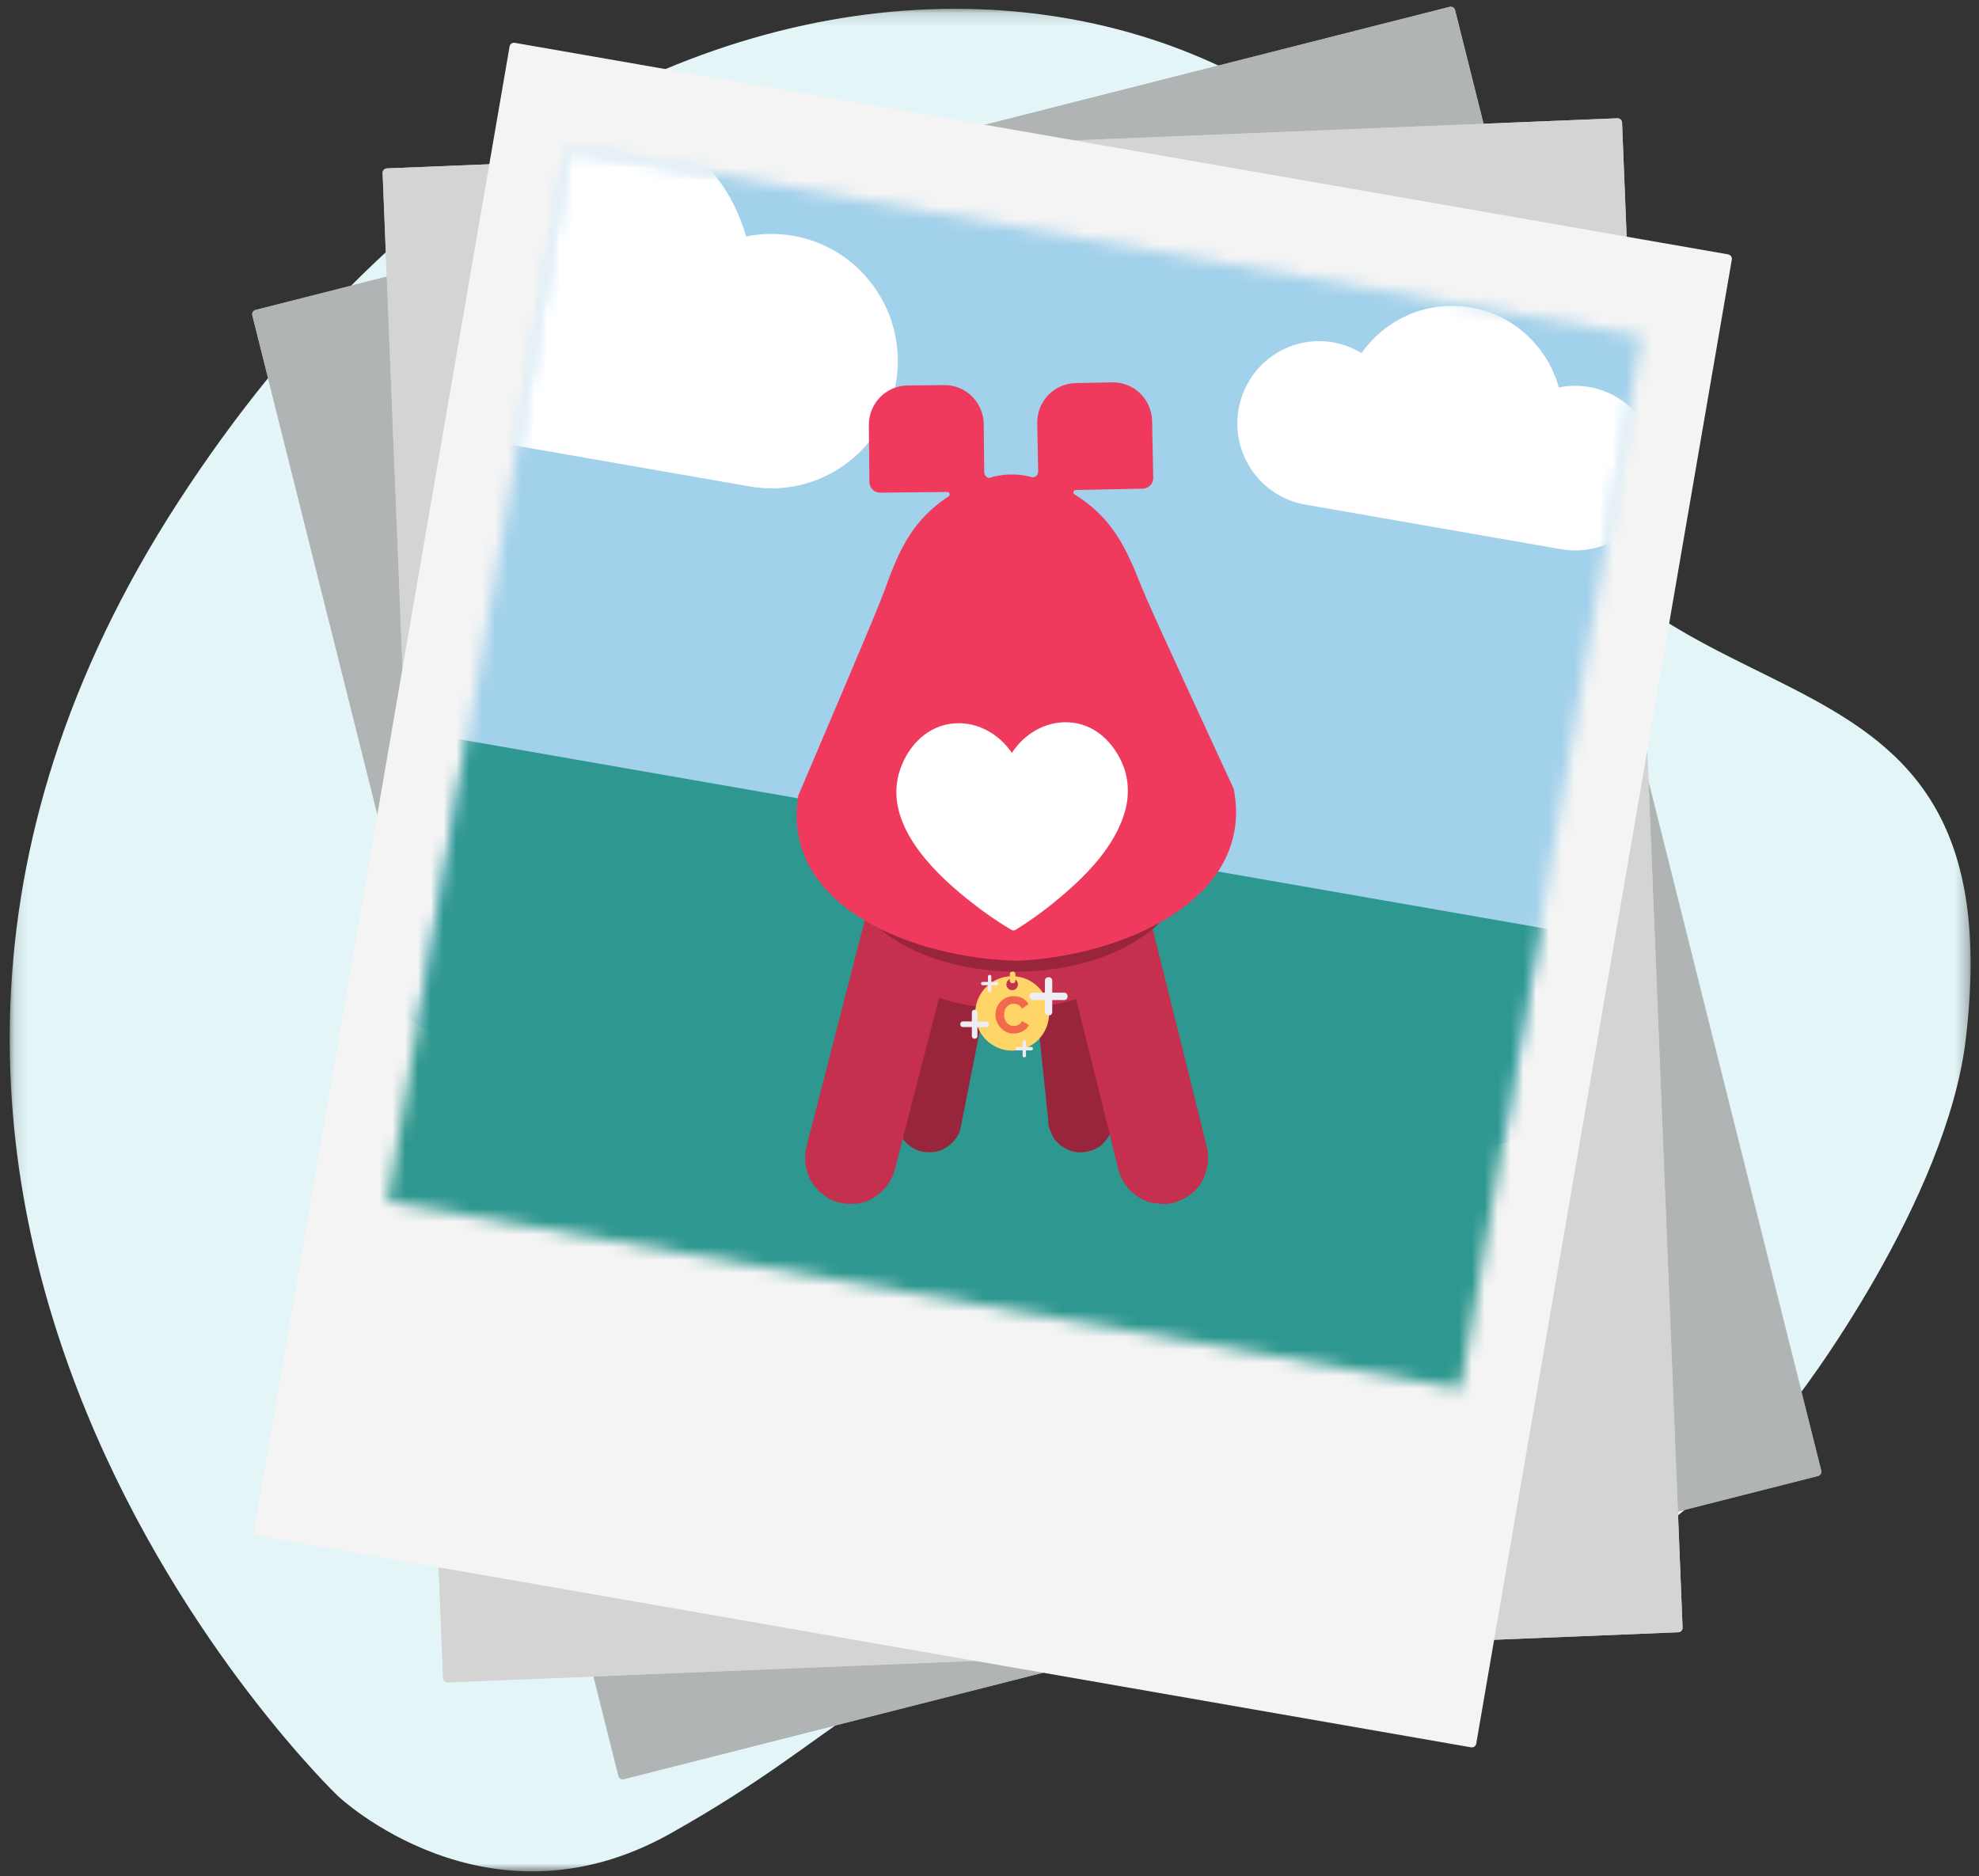 <?xml version="1.0" encoding="UTF-8"?>
<svg width="154px" height="146px" viewBox="0 0 154 146" version="1.1" xmlns="http://www.w3.org/2000/svg" xmlns:xlink="http://www.w3.org/1999/xlink">
    <rect x="0" y="0" width="154" height="146" fill="#333333" stroke="none"/>
    <!-- Generator: Sketch 53.2 (72643) - https://sketchapp.com -->
    <title>Illustration/Scenarios/Gps@1x</title>
    <desc>Created with Sketch.</desc>
    <defs>
        <polygon id="path-1" points="0.121 0.158 152.711 0.158 152.711 145.104 0.121 145.104"></polygon>
        <polyline id="path-3" points="0.132 81.949 83.613 96.504 97.718 14.591 14.237 0.036"></polyline>
        <polyline id="path-5" points="0.132 81.949 83.613 96.504 97.718 14.591 14.237 0.036"></polyline>
        <polygon id="path-7" points="0.132 81.949 83.613 96.504 97.718 14.591 14.237 0.036"></polygon>
        <polyline id="path-9" points="0.132 81.949 83.613 96.504 97.718 14.591 14.237 0.036"></polyline>
    </defs>
    <g id="✏️-Web-Mobile-" stroke="none" stroke-width="1" fill="none" fill-rule="evenodd">
        <g id="Webmobile-Boarding-LP" transform="translate(-103, -1431)">
            <g id="Illustration/Scenarios/Photos" transform="translate(100, 1424)">
                <g id="Group-3" stroke-width="1" transform="translate(3.636, 7.527)">
                    <mask id="mask-2" fill="white">
                        <use xlink:href="#path-1"></use>
                    </mask>
                    <g id="Clip-2"></g>
                    <path d="M138.191,109.513 C139.801,107.697 150.859,92.74 152.335,80.347 C156.543,45.023 124.159,59.334 116.558,31 C106.541,-6.34 48.895,-16.377 13.275,38.47 C-22.345,93.317 25.663,139.246 25.663,139.246 C25.663,139.246 37.219,150.189 51.525,142.164 C65.832,134.139 66.676,129.376 78.405,128.769 C89.911,128.173 115.246,135.393 138.191,109.513" id="Fill-1" fill="#E3F5F7" mask="url(#mask-2)"></path>
                </g>
                <path d="M144.47,121.865 L51.549,145.452 C51.363,145.499 51.173,145.385 51.127,145.198 L22.634,31.544 C22.588,31.357 22.701,31.166 22.887,31.119 L115.808,7.532 C115.994,7.485 116.184,7.6 116.23,7.786 L144.723,121.44 C144.769,121.627 144.656,121.818 144.47,121.865" id="Fill-4" fill="#B0B4B5"></path>
                <path d="M144.47,121.865 L51.549,145.452 C51.363,145.499 51.173,145.385 51.127,145.198 L22.634,31.544 C22.588,31.357 22.701,31.166 22.887,31.119 L115.808,7.532 C115.994,7.485 116.184,7.6 116.23,7.786 L144.723,121.44 C144.769,121.627 144.656,121.818 144.47,121.865" id="Fill-6" fill="#B0B4B5"></path>
                <path d="M133.6,134.024 L37.846,137.923 C37.655,137.931 37.492,137.78 37.484,137.587 L32.774,20.469 C32.766,20.277 32.916,20.113 33.107,20.105 L128.861,16.206 C129.052,16.198 129.215,16.349 129.223,16.541 L133.933,133.66 C133.941,133.852 133.791,134.016 133.6,134.024" id="Fill-8" fill="#D4D4D4"></path>
                <path d="M133.6,134.024 L37.846,137.923 C37.655,137.931 37.492,137.78 37.484,137.587 L32.774,20.469 C32.766,20.277 32.916,20.113 33.107,20.105 L128.861,16.206 C129.052,16.198 129.215,16.349 129.223,16.541 L133.933,133.66 C133.941,133.852 133.791,134.016 133.6,134.024" id="Fill-10" fill="#D4D4D4"></path>
                <path d="M117.475,142.979 L23.05,126.516 C22.861,126.483 22.734,126.301 22.767,126.111 L42.654,10.617 C42.687,10.428 42.868,10.299 43.056,10.332 L137.481,26.796 C137.67,26.828 137.798,27.01 137.765,27.2 L117.877,142.694 C117.845,142.884 117.664,143.012 117.475,142.979" id="Fill-12" fill="#F4F4F4"></path>
                <g id="Group-17" stroke-width="1" transform="translate(33.034, 18.554)">
                    <mask id="mask-4" fill="white">
                        <use xlink:href="#path-3"></use>
                    </mask>
                    <g id="Clip-16"></g>
                    <path d="M-28.568,38.577 C-6.964,74.919 49.772,96.238 105.662,70.475 C112.692,67.234 172.608,38.728 178.496,-7.425 C183.925,-49.98 139.82,-79.314 109.002,-70.168 C82.372,-62.266 76.271,-27.261 52.287,-27.404 C52.287,-27.404 29.822,-26.74 17.915,-37.539 C6.952,-47.483 -21.983,-36.317 -33.464,-22.158 C-51.111,-0.395 -30.365,35.553 -28.568,38.577" id="Fill-15" fill="#A2D1EB" mask="url(#mask-4)"></path>
                </g>
                <g id="Group-20" stroke-width="1" transform="translate(33.034, 18.554)">
                    <mask id="mask-6" fill="white">
                        <use xlink:href="#path-5"></use>
                    </mask>
                    <g id="Clip-19"></g>
                    <path d="M31.674,6.792 C30.425,6.574 29.193,6.612 28.022,6.854 C27.941,6.56 27.85,6.27 27.75,5.984 C27.742,5.961 27.733,5.937 27.724,5.914 C27.63,5.648 27.527,5.386 27.417,5.128 C27.408,5.109 27.401,5.089 27.392,5.069 C27.272,4.794 27.144,4.522 27.007,4.256 C27.001,4.245 26.995,4.235 26.99,4.224 C26.861,3.976 26.723,3.732 26.579,3.493 C26.56,3.462 26.542,3.43 26.523,3.399 C26.221,2.905 25.886,2.432 25.523,1.981 C25.493,1.944 25.463,1.906 25.432,1.869 C25.069,1.428 24.678,1.011 24.261,0.619 C24.22,0.581 24.179,0.543 24.138,0.505 C23.947,0.33 23.751,0.159 23.549,-0.005 C23.528,-0.022 23.509,-0.039 23.488,-0.056 C23.268,-0.233 23.041,-0.402 22.808,-0.565 C22.76,-0.6 22.711,-0.632 22.662,-0.665 C22.465,-0.8 22.264,-0.93 22.058,-1.054 C22.012,-1.082 21.967,-1.112 21.92,-1.139 C21.678,-1.282 21.431,-1.417 21.179,-1.545 C21.13,-1.57 21.08,-1.593 21.031,-1.617 C20.819,-1.721 20.603,-1.819 20.384,-1.913 C20.32,-1.94 20.257,-1.968 20.193,-1.994 C19.93,-2.101 19.663,-2.201 19.392,-2.292 C19.353,-2.305 19.314,-2.315 19.276,-2.328 C19.037,-2.405 18.795,-2.475 18.55,-2.539 C18.475,-2.558 18.4,-2.578 18.324,-2.596 C18.04,-2.665 17.754,-2.729 17.462,-2.779 C17.17,-2.83 16.879,-2.868 16.588,-2.899 C16.511,-2.907 16.434,-2.914 16.357,-2.921 C16.105,-2.944 15.853,-2.96 15.602,-2.968 C15.562,-2.969 15.522,-2.973 15.481,-2.973 C15.195,-2.98 14.911,-2.976 14.628,-2.964 C14.558,-2.961 14.489,-2.956 14.42,-2.952 C14.183,-2.939 13.947,-2.919 13.712,-2.893 C13.657,-2.887 13.603,-2.882 13.549,-2.875 C13.268,-2.841 12.99,-2.797 12.715,-2.744 C12.662,-2.734 12.609,-2.722 12.556,-2.711 C12.321,-2.663 12.088,-2.609 11.857,-2.549 C11.801,-2.534 11.743,-2.52 11.687,-2.504 C11.413,-2.43 11.143,-2.347 10.876,-2.255 C10.851,-2.246 10.827,-2.236 10.802,-2.227 C10.557,-2.141 10.315,-2.047 10.076,-1.946 C10.025,-1.925 9.974,-1.903 9.923,-1.881 C9.399,-1.653 8.891,-1.393 8.402,-1.101 C8.361,-1.076 8.32,-1.051 8.279,-1.026 C7.786,-0.724 7.313,-0.391 6.863,-0.029 C6.835,-0.006 6.807,0.018 6.779,0.041 C6.563,0.217 6.352,0.4 6.148,0.59 C6.139,0.599 6.13,0.606 6.121,0.615 C5.902,0.819 5.691,1.031 5.486,1.25 C5.472,1.266 5.458,1.282 5.443,1.297 C5.253,1.503 5.069,1.715 4.891,1.932 C4.875,1.952 4.859,1.971 4.843,1.99 C4.653,2.226 4.47,2.468 4.296,2.717 C3.274,2.093 2.127,1.64 0.878,1.422 C-4.476,0.489 -9.569,4.1 -10.497,9.487 C-11.424,14.875 -7.836,20 -2.482,20.933 L12.916,23.618 L28.314,26.303 C33.669,27.236 38.761,23.625 39.689,18.238 C40.617,12.849 37.028,7.725 31.674,6.792" id="Fill-18" fill="#FFFFFF" mask="url(#mask-6)"></path>
                </g>
                <g id="Group-23" stroke-width="1" transform="translate(33.034, 18.554)">
                    <mask id="mask-8" fill="white">
                        <use xlink:href="#path-7"></use>
                    </mask>
                    <g id="Clip-22"></g>
                    <polygon id="Fill-21" fill="#2E978F" mask="url(#mask-8)" points="-20.501 41.407 77.201 58.441 133.008 68.172 126.486 106.046 88.387 133.06 13.108 119.935 -11.602 84.647 -32.347 55.022"></polygon>
                </g>
                <g id="Group-26" stroke-width="1" transform="translate(33.034, 18.554)">
                    <mask id="mask-10" fill="white">
                        <use xlink:href="#path-9"></use>
                    </mask>
                    <g id="Clip-25"></g>
                    <path d="M93.633,18.563 C92.825,18.422 92.028,18.447 91.27,18.603 C91.218,18.413 91.159,18.226 91.094,18.041 C91.089,18.025 91.083,18.01 91.077,17.995 C91.016,17.823 90.95,17.654 90.879,17.487 C90.873,17.474 90.868,17.461 90.862,17.449 C90.785,17.27 90.702,17.095 90.613,16.923 C90.61,16.916 90.606,16.909 90.602,16.902 C90.519,16.741 90.43,16.583 90.337,16.429 C90.324,16.408 90.313,16.388 90.3,16.368 C90.105,16.048 89.888,15.742 89.653,15.45 C89.634,15.426 89.614,15.401 89.594,15.378 C89.36,15.092 89.107,14.822 88.837,14.569 C88.81,14.544 88.784,14.52 88.757,14.495 C88.633,14.382 88.506,14.271 88.376,14.165 C88.362,14.154 88.35,14.143 88.337,14.132 C88.194,14.018 88.047,13.908 87.896,13.803 C87.865,13.78 87.834,13.76 87.802,13.738 C87.674,13.651 87.544,13.567 87.411,13.486 C87.382,13.468 87.352,13.449 87.322,13.431 C87.166,13.339 87.006,13.251 86.842,13.169 C86.811,13.153 86.778,13.138 86.747,13.122 C86.609,13.055 86.47,12.991 86.328,12.931 C86.287,12.913 86.246,12.895 86.204,12.878 C86.034,12.809 85.862,12.744 85.686,12.685 C85.661,12.677 85.636,12.67 85.611,12.662 C85.456,12.612 85.3,12.567 85.141,12.526 C85.093,12.513 85.044,12.5 84.995,12.489 C84.811,12.444 84.626,12.403 84.437,12.37 C84.248,12.337 84.06,12.313 83.872,12.293 C83.822,12.287 83.772,12.283 83.722,12.278 C83.559,12.264 83.396,12.253 83.234,12.248 C83.208,12.247 83.182,12.245 83.156,12.244 C82.971,12.24 82.787,12.243 82.603,12.251 C82.558,12.252 82.514,12.255 82.469,12.258 C82.315,12.267 82.163,12.28 82.011,12.297 C81.975,12.301 81.94,12.303 81.905,12.308 C81.724,12.33 81.544,12.359 81.366,12.393 C81.331,12.399 81.297,12.407 81.263,12.414 C81.111,12.445 80.96,12.48 80.811,12.519 C80.774,12.529 80.737,12.538 80.7,12.548 C80.523,12.596 80.348,12.65 80.176,12.71 C80.16,12.715 80.144,12.722 80.128,12.727 C79.969,12.783 79.813,12.844 79.658,12.909 C79.625,12.923 79.592,12.937 79.559,12.951 C79.22,13.098 78.891,13.267 78.575,13.456 C78.548,13.472 78.522,13.489 78.495,13.505 C78.176,13.7 77.87,13.915 77.579,14.15 C77.561,14.165 77.543,14.18 77.524,14.195 C77.385,14.309 77.248,14.427 77.116,14.55 C77.11,14.556 77.104,14.561 77.099,14.566 C76.957,14.698 76.821,14.835 76.688,14.977 C76.679,14.987 76.67,14.998 76.66,15.008 C76.537,15.141 76.418,15.278 76.303,15.419 C76.293,15.431 76.282,15.444 76.272,15.456 C76.149,15.609 76.031,15.765 75.918,15.927 C75.257,15.523 74.515,15.23 73.707,15.089 C70.242,14.485 66.947,16.821 66.346,20.307 C65.746,23.794 68.068,27.109 71.533,27.713 L81.496,29.451 L91.459,31.188 C94.924,31.792 98.219,29.455 98.819,25.969 C99.42,22.483 97.098,19.167 93.633,18.563" id="Fill-24" fill="#FFFFFF" mask="url(#mask-10)"></path>
                </g>
                <path d="M82.986,79.011 C83.165,80.723 83.344,82.435 83.523,84.148 C83.805,86.854 84.088,89.561 84.37,92.267 C84.435,92.888 84.5,93.508 84.564,94.128 C84.551,94.48 84.624,94.807 84.783,95.111 C84.885,95.428 85.06,95.701 85.307,95.932 C85.747,96.375 86.468,96.708 87.1,96.68 C87.756,96.65 88.436,96.433 88.893,95.932 C89.32,95.464 89.704,94.789 89.635,94.128 C89.457,92.416 89.278,90.704 89.099,88.991 C88.817,86.285 88.534,83.579 88.251,80.872 C88.187,80.252 88.122,79.631 88.057,79.011 C88.07,78.66 87.998,78.332 87.839,78.028 C87.737,77.712 87.562,77.438 87.315,77.207 C86.875,76.764 86.153,76.431 85.522,76.46 C84.866,76.489 84.186,76.706 83.729,77.207 C83.302,77.675 82.917,78.35 82.986,79.011" id="Fill-28" fill="#99253C"></path>
                <path d="M75.81,78.543 C75.476,80.231 75.141,81.92 74.806,83.608 C74.277,86.277 73.748,88.946 73.219,91.615 C73.098,92.227 72.977,92.838 72.855,93.45 C72.721,94.129 72.755,94.804 73.111,95.416 C73.419,95.945 74.022,96.45 74.626,96.589 C75.275,96.737 76.004,96.705 76.58,96.331 C77.112,95.986 77.617,95.454 77.745,94.807 C78.08,93.118 78.414,91.43 78.749,89.741 L80.336,81.735 C80.457,81.123 80.579,80.511 80.7,79.9 C80.834,79.221 80.8,78.546 80.444,77.934 C80.137,77.404 79.534,76.9 78.929,76.761 C78.28,76.612 77.551,76.645 76.975,77.018 C76.443,77.364 75.939,77.896 75.81,78.543" id="Fill-30" fill="#99253C"></path>
                <path d="M96.894,96.177 C96.709,95.431 96.524,94.685 96.339,93.939 C95.896,92.156 95.453,90.374 95.01,88.591 C94.475,86.435 93.94,84.279 93.404,82.123 C93.14,81.062 92.877,80 92.613,78.938 C92.607,78.31 92.45,77.703 92.164,77.129 C92.112,76.923 92.061,76.716 92.01,76.511 C91.785,75.604 91.571,74.695 91.335,73.791 C91.331,73.778 91.328,73.765 91.325,73.752 C91.112,72.894 90.446,72.061 89.694,71.618 C89.286,71.357 88.847,71.216 88.374,71.194 C87.902,71.087 87.431,71.109 86.959,71.258 C86.151,71.521 85.37,72.01 84.919,72.755 C83.856,72.554 82.723,72.446 81.547,72.446 C80.282,72.446 79.066,72.572 77.933,72.802 C77.481,72.117 76.693,71.489 75.902,71.307 C74.994,71.099 73.974,71.144 73.167,71.668 C72.396,72.168 71.772,72.888 71.536,73.802 C71.344,74.547 71.153,75.291 70.961,76.035 C70.503,77.814 70.044,79.593 69.586,81.372 C69.032,83.523 68.478,85.674 67.924,87.825 C67.443,89.691 66.962,91.558 66.481,93.425 C66.248,94.329 66.007,95.232 65.782,96.138 C65.779,96.151 65.776,96.164 65.772,96.177 C65.539,97.083 65.658,98.118 66.13,98.93 C66.561,99.67 67.405,100.377 68.251,100.571 C69.16,100.779 70.18,100.734 70.987,100.211 C71.758,99.71 72.382,98.99 72.618,98.076 C72.81,97.332 73.001,96.588 73.193,95.843 C73.651,94.064 74.11,92.286 74.568,90.507 C75.07,88.556 75.573,86.605 76.075,84.655 C77.689,85.198 79.557,85.508 81.547,85.508 C83.424,85.508 85.19,85.232 86.738,84.746 C87.149,86.399 87.559,88.052 87.97,89.705 C88.434,91.576 88.899,93.447 89.364,95.318 C89.589,96.224 89.803,97.134 90.039,98.037 C90.042,98.05 90.045,98.063 90.049,98.076 C90.262,98.935 90.928,99.768 91.68,100.211 C92.087,100.472 92.527,100.613 93,100.635 C93.472,100.741 93.943,100.72 94.415,100.571 C95.274,100.291 96.103,99.755 96.536,98.93 C96.989,98.067 97.133,97.137 96.894,96.177" id="Fill-32" fill="#C4304D"></path>
                <path d="M95.321,74.378 C95.321,78.924 89.397,82.609 82.089,82.609 C74.782,82.609 68.858,78.924 68.858,74.378 C68.858,69.831 74.782,66.146 82.089,66.146 C89.397,66.146 95.321,69.831 95.321,74.378" id="Fill-34" fill="#99253C"></path>
                <path d="M99.011,68.406 C97.015,64.072 93.434,56.358 92.188,53.511 C92.023,53.132 91.898,52.839 91.824,52.652 C91.022,50.618 90.185,48.623 88.608,47.044 C87.999,46.434 87.329,45.912 86.614,45.478 C86.456,45.383 86.526,45.137 86.71,45.134 L90.925,45.048 L91.931,45.027 C92.388,45.018 92.751,44.638 92.742,44.178 L92.726,43.392 L92.653,39.759 C92.619,38.066 91.227,36.72 89.544,36.755 L86.699,36.813 C85.016,36.847 83.679,38.248 83.714,39.941 L83.759,42.21 L83.763,42.378 L83.789,43.683 C83.794,43.933 83.607,44.127 83.376,44.154 C82.858,43.999 82.269,43.915 81.645,43.924 C81.035,43.934 80.461,44.032 79.956,44.196 C79.751,44.152 79.591,43.975 79.589,43.747 L79.575,42.442 L79.574,42.274 L79.551,40.005 C79.534,38.311 78.156,36.951 76.473,36.968 L73.628,36.997 C71.944,37.014 70.593,38.401 70.61,40.095 L70.647,43.729 L70.654,44.514 C70.659,44.974 71.033,45.343 71.49,45.339 L72.496,45.329 L76.712,45.286 C76.897,45.284 76.974,45.527 76.819,45.627 C76.117,46.083 75.463,46.625 74.873,47.253 C73.344,48.88 72.568,50.899 71.827,52.957 C71.759,53.146 71.643,53.443 71.489,53.826 C70.329,56.71 66.982,64.529 65.118,68.922 C63.728,77.651 74.269,81.625 82.253,81.767 L82.253,81.768 L82.261,81.767 C82.264,81.767 82.267,81.767 82.27,81.767 L82.27,81.767 C90.246,81.382 100.663,77.088 99.011,68.406" id="Fill-36" fill="#EF3A5D"></path>
                <path d="M90.402,70.592 C89.564,72.962 87.727,74.906 85.867,76.519 C84.662,77.564 83.374,78.535 82.014,79.369 C81.926,79.422 81.81,79.423 81.721,79.371 C80.485,78.645 79.309,77.802 78.193,76.902 C75.392,74.643 71.687,70.904 73.038,66.904 C73.687,64.983 75.224,63.429 77.304,63.29 C79.094,63.17 80.755,64.134 81.741,65.592 C82.69,64.132 84.305,63.145 86.078,63.206 C88.208,63.28 89.745,64.82 90.467,66.743 C90.906,68.001 90.843,69.344 90.402,70.592" id="Fill-38" fill="#FFFFFF"></path>
                <path d="M81.763,84.057 C81.515,84.057 81.314,83.854 81.314,83.604 C81.314,83.355 81.515,83.152 81.763,83.152 C82.011,83.152 82.213,83.355 82.213,83.604 C82.213,83.854 82.011,84.057 81.763,84.057 M81.763,82.971 C80.174,82.971 78.886,84.267 78.886,85.866 C78.886,87.465 80.174,88.761 81.763,88.761 C83.352,88.761 84.64,87.465 84.64,85.866 C84.64,84.267 83.352,82.971 81.763,82.971" id="Fill-40" fill="#FFD567"></path>
                <path d="M81.807,83.514 L81.793,83.514 C81.678,83.514 81.583,83.435 81.583,83.339 L81.583,82.784 C81.583,82.688 81.678,82.609 81.793,82.609 L81.807,82.609 C81.923,82.609 82.017,82.688 82.017,82.784 L82.017,83.339 C82.017,83.435 81.923,83.514 81.807,83.514" id="Fill-42" fill="#FFD567"></path>
                <path d="M80.462,85.949 C80.462,85.776 80.494,85.604 80.559,85.433 C80.623,85.262 80.717,85.109 80.84,84.974 C80.963,84.839 81.114,84.73 81.291,84.646 C81.467,84.562 81.668,84.521 81.893,84.521 C82.161,84.521 82.394,84.579 82.591,84.695 C82.788,84.811 82.935,84.961 83.031,85.148 L82.525,85.504 C82.492,85.428 82.452,85.366 82.402,85.316 C82.353,85.266 82.298,85.225 82.239,85.194 C82.18,85.164 82.12,85.142 82.058,85.129 C81.997,85.117 81.936,85.111 81.878,85.111 C81.752,85.111 81.641,85.137 81.548,85.188 C81.454,85.24 81.376,85.306 81.314,85.387 C81.253,85.468 81.207,85.559 81.178,85.662 C81.149,85.764 81.134,85.868 81.134,85.973 C81.134,86.087 81.151,86.196 81.186,86.301 C81.221,86.406 81.271,86.499 81.337,86.58 C81.403,86.661 81.481,86.725 81.574,86.772 C81.666,86.819 81.77,86.843 81.886,86.843 C81.944,86.843 82.006,86.835 82.068,86.821 C82.132,86.806 82.192,86.783 82.249,86.752 C82.307,86.721 82.36,86.68 82.408,86.631 C82.456,86.58 82.495,86.519 82.525,86.447 L83.064,86.766 C83.021,86.871 82.957,86.966 82.872,87.049 C82.788,87.133 82.691,87.203 82.581,87.26 C82.471,87.316 82.355,87.36 82.231,87.389 C82.108,87.419 81.988,87.434 81.87,87.434 C81.663,87.434 81.473,87.391 81.3,87.306 C81.128,87.221 80.979,87.108 80.854,86.968 C80.73,86.828 80.633,86.669 80.565,86.491 C80.496,86.313 80.462,86.133 80.462,85.949" id="Fill-44" fill="#F26A4B"></path>
                <path d="M85.801,84.248 L84.883,84.248 L84.883,83.325 C84.883,82.954 84.31,82.953 84.31,83.325 L84.31,84.248 L83.392,84.248 C83.023,84.248 83.022,84.826 83.392,84.826 L84.31,84.826 L84.31,85.749 C84.31,86.12 84.883,86.121 84.883,85.749 L84.883,84.826 L85.801,84.826 C86.17,84.826 86.171,84.248 85.801,84.248" id="Fill-46" fill="#EEECF5"></path>
                <path d="M79.755,86.49 L79.06,86.49 L79.06,85.79 C79.06,85.509 78.626,85.509 78.626,85.79 L78.626,86.49 L77.931,86.49 C77.651,86.49 77.651,86.927 77.931,86.927 L78.626,86.927 L78.626,87.626 C78.626,87.907 79.06,87.908 79.06,87.626 L79.06,86.927 L79.755,86.927 C80.035,86.927 80.035,86.49 79.755,86.49" id="Fill-48" fill="#EEECF5"></path>
                <path d="M80.558,83.411 L80.142,83.411 L80.142,82.992 C80.142,82.823 79.881,82.823 79.881,82.992 L79.881,83.411 L79.465,83.411 C79.297,83.411 79.297,83.673 79.465,83.673 L79.881,83.673 L79.881,84.092 C79.881,84.261 80.142,84.261 80.142,84.092 L80.142,83.673 L80.558,83.673 C80.726,83.673 80.726,83.411 80.558,83.411" id="Fill-50" fill="#EEECF5"></path>
                <path d="M83.255,88.477 L82.839,88.477 L82.839,88.057 C82.839,87.889 82.578,87.889 82.578,88.057 L82.578,88.477 L82.162,88.477 C81.994,88.477 81.994,88.739 82.162,88.739 L82.578,88.739 L82.578,89.158 C82.578,89.326 82.839,89.327 82.839,89.158 L82.839,88.739 L83.255,88.739 C83.423,88.739 83.423,88.477 83.255,88.477" id="Fill-52" fill="#EEECF5"></path>
            </g>
        </g>
    </g>
</svg>